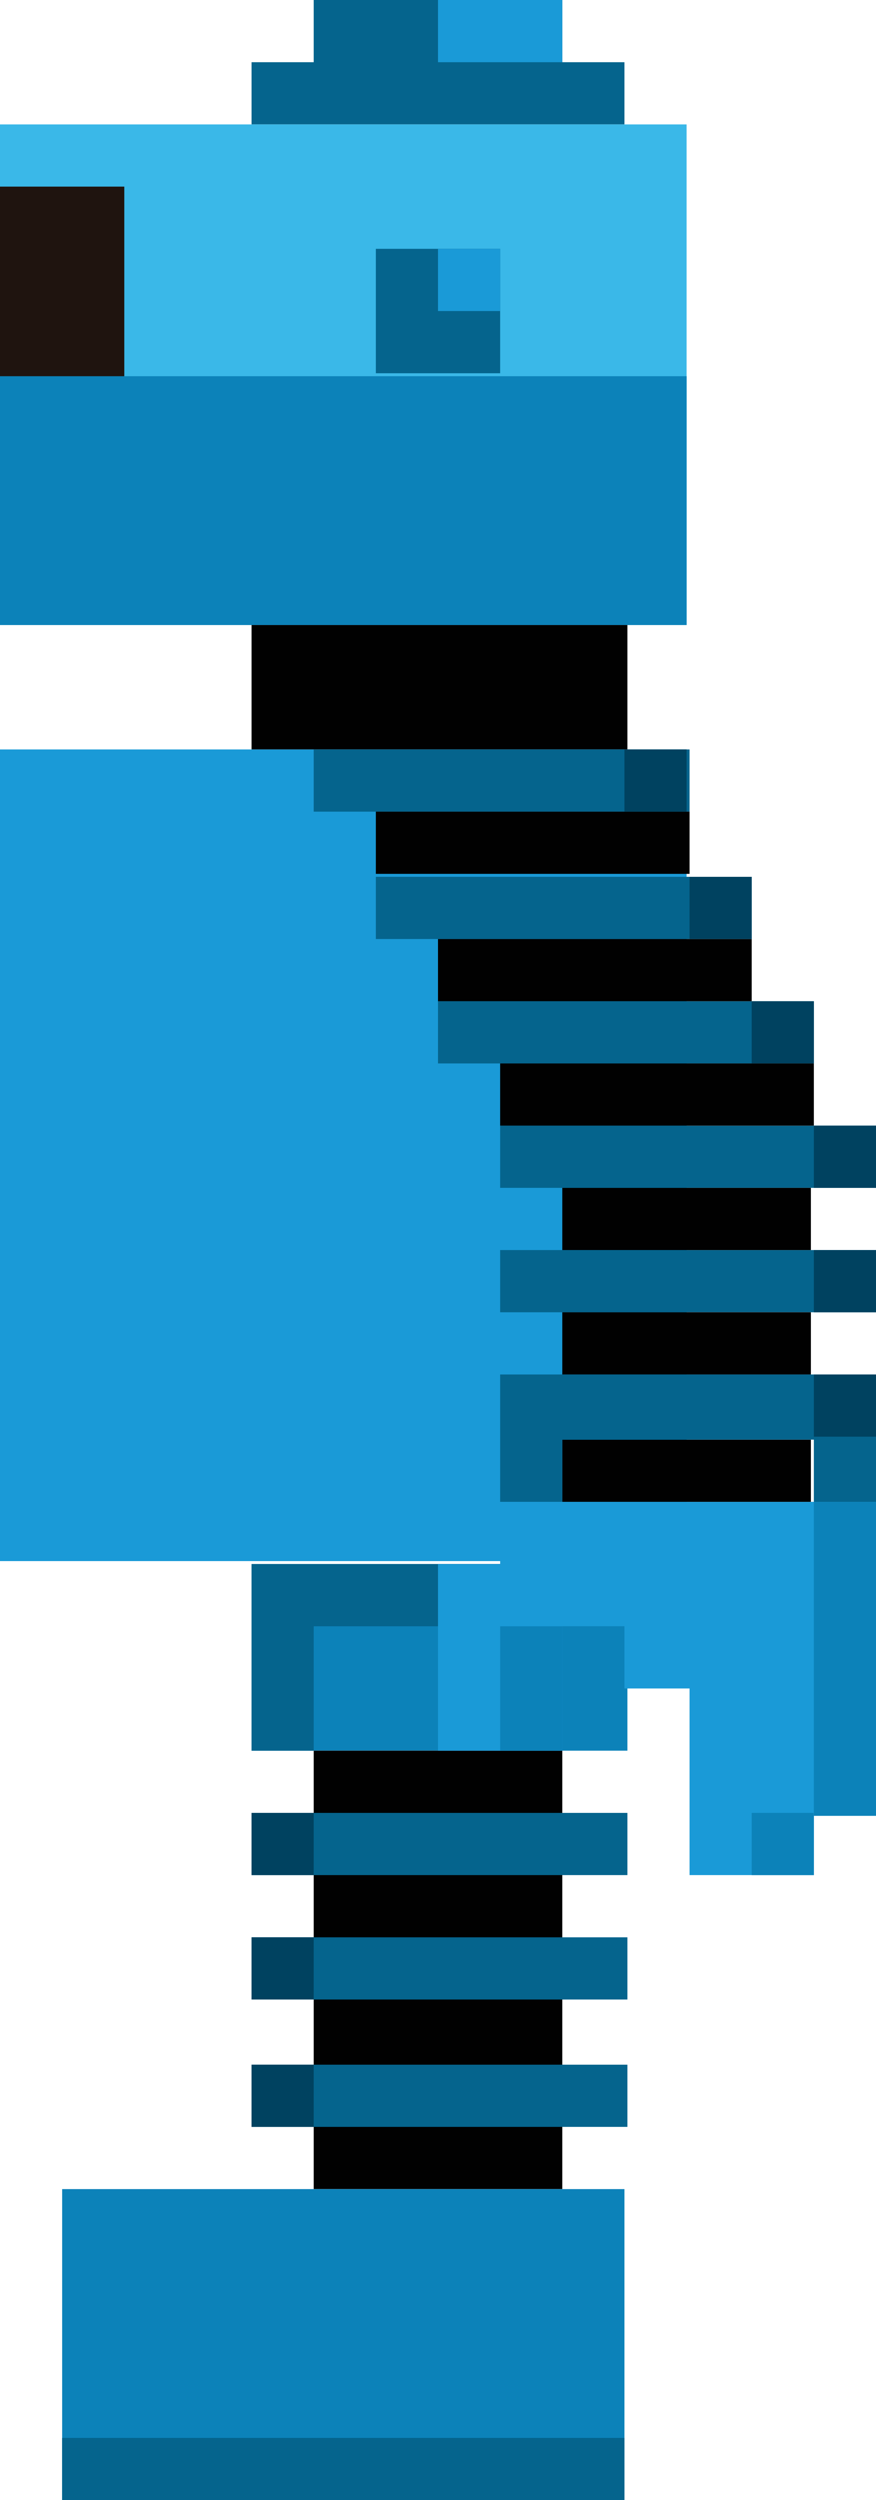 <?xml version="1.0" encoding="utf-8"?>
<!-- Generator: Adobe Illustrator 18.0.0, SVG Export Plug-In . SVG Version: 6.00 Build 0)  -->
<!DOCTYPE svg PUBLIC "-//W3C//DTD SVG 1.1//EN" "http://www.w3.org/Graphics/SVG/1.1/DTD/svg11.dtd">
<svg version="1.1" id="Layer_1" xmlns="http://www.w3.org/2000/svg" xmlns:xlink="http://www.w3.org/1999/xlink" x="0px" y="0px"
	 viewBox="0 0 29.6 84.4" enable-background="new 0 0 29.6 84.4" xml:space="preserve">
<g>
	<polygon fill="#05648D" points="10.6,2.1 10.6,0 12.7,0 16.9,0 19,0 19,2.1 21.1,2.1 21.1,4.2 8.5,4.2 8.5,2.1 	"/>
	<rect x="0" y="4.2" fill="#3AB8E8" width="23.2" height="16.9"/>
	<rect x="14.8" y="0" fill="#1A9AD7" width="4.2" height="2.1"/>
	<rect x="0" y="6.3" fill="#1F140F" width="4.2" height="8.4"/>
	<rect x="0" y="12.7" fill="#0C82B9" width="23.2" height="8.4"/>
	<rect x="8.5" y="21.1" fill="#010101" width="12.7" height="4.2"/>
	<rect x="0" y="25.3" fill="#1A9AD7" width="23.2" height="27.4"/>
	<rect x="8.5" y="52.8" fill="#0C82B9" width="12.7" height="6.3"/>
	<polygon fill="#05648D" points="21.1,52.8 21.1,54.9 10.6,54.9 10.6,59.1 8.5,59.1 8.5,52.8 	"/>
	<rect x="10.6" y="59.1" fill="#010101" width="8.4" height="14.8"/>
	<rect x="8.5" y="61.2" fill="#05648D" width="12.7" height="2.1"/>
	<rect x="8.5" y="65.4" fill="#05648D" width="12.7" height="2.1"/>
	<rect x="8.5" y="69.7" fill="#05648D" width="12.7" height="2.1"/>
	<rect x="2.1" y="73.9" fill="#0C82B9" width="19" height="10.6"/>
	<rect x="12.7" y="8.4" fill="#05648D" width="4.2" height="4.2"/>
	<rect x="14.8" y="8.4" fill="#1A9AD7" width="2.1" height="2.1"/>
	<rect x="2.1" y="82.3" fill="#05648D" width="19" height="2.1"/>
	<rect x="8.5" y="61.2" fill="#004260" width="2.1" height="2.1"/>
	<rect x="8.5" y="65.4" fill="#004260" width="2.1" height="2.1"/>
	<rect x="8.5" y="69.7" fill="#004260" width="2.1" height="2.1"/>
	<rect x="16.9" y="42.2" fill="#05648D" width="12.7" height="2.1"/>
	<rect x="16.9" y="38" fill="#05648D" width="12.7" height="2.1"/>
	<rect x="14.8" y="33.8" fill="#05648D" width="12.7" height="2.1"/>
	<rect x="12.7" y="29.6" fill="#05648D" width="12.7" height="2.1"/>
	<rect x="10.6" y="25.3" fill="#05648D" width="12.7" height="2.1"/>
	<rect x="12.7" y="27.4" fill="#010101" width="10.6" height="2.1"/>
	<rect x="14.8" y="31.7" fill="#010101" width="10.6" height="2.1"/>
	<rect x="16.9" y="35.9" fill="#010101" width="10.6" height="2.1"/>
	<rect x="19" y="40.1" fill="#010101" width="8.4" height="2.1"/>
	<rect x="19" y="44.3" fill="#010101" width="8.4" height="2.1"/>
	<rect x="19" y="48.6" fill="#010101" width="8.4" height="2.1"/>
	<polygon fill="#05648D" points="29.6,46.4 29.6,48.6 29.6,50.7 27.5,50.7 27.5,48.6 19,48.6 19,50.7 16.9,50.7 16.9,48.6 
		16.9,46.4 	"/>
	<polygon fill="#1A9AD7" points="16.9,52.8 16.9,50.7 29.6,50.7 29.6,61.2 27.5,61.2 27.5,63.3 23.3,63.3 23.3,57 21.1,57 
		21.1,54.9 19,54.9 19,59.1 14.8,59.1 14.8,52.8 	"/>
	<rect x="27.5" y="50.7" fill="#0C82B9" width="2.1" height="10.6"/>
	<rect x="25.4" y="61.2" fill="#0C82B9" width="2.1" height="2.1"/>
	<rect x="16.9" y="54.9" fill="#0C82B9" width="2.1" height="4.2"/>
	<rect x="21.1" y="25.3" fill="#004260" width="2.1" height="2.1"/>
	<rect x="23.3" y="29.6" fill="#004260" width="2.1" height="2.1"/>
	<rect x="25.4" y="33.8" fill="#004260" width="2.1" height="2.1"/>
	<rect x="27.5" y="38" fill="#004260" width="2.1" height="2.1"/>
	<rect x="27.5" y="42.2" fill="#004260" width="2.1" height="2.1"/>
	<rect x="27.5" y="46.4" fill="#004260" width="2.1" height="2.1"/>
</g>
</svg>
